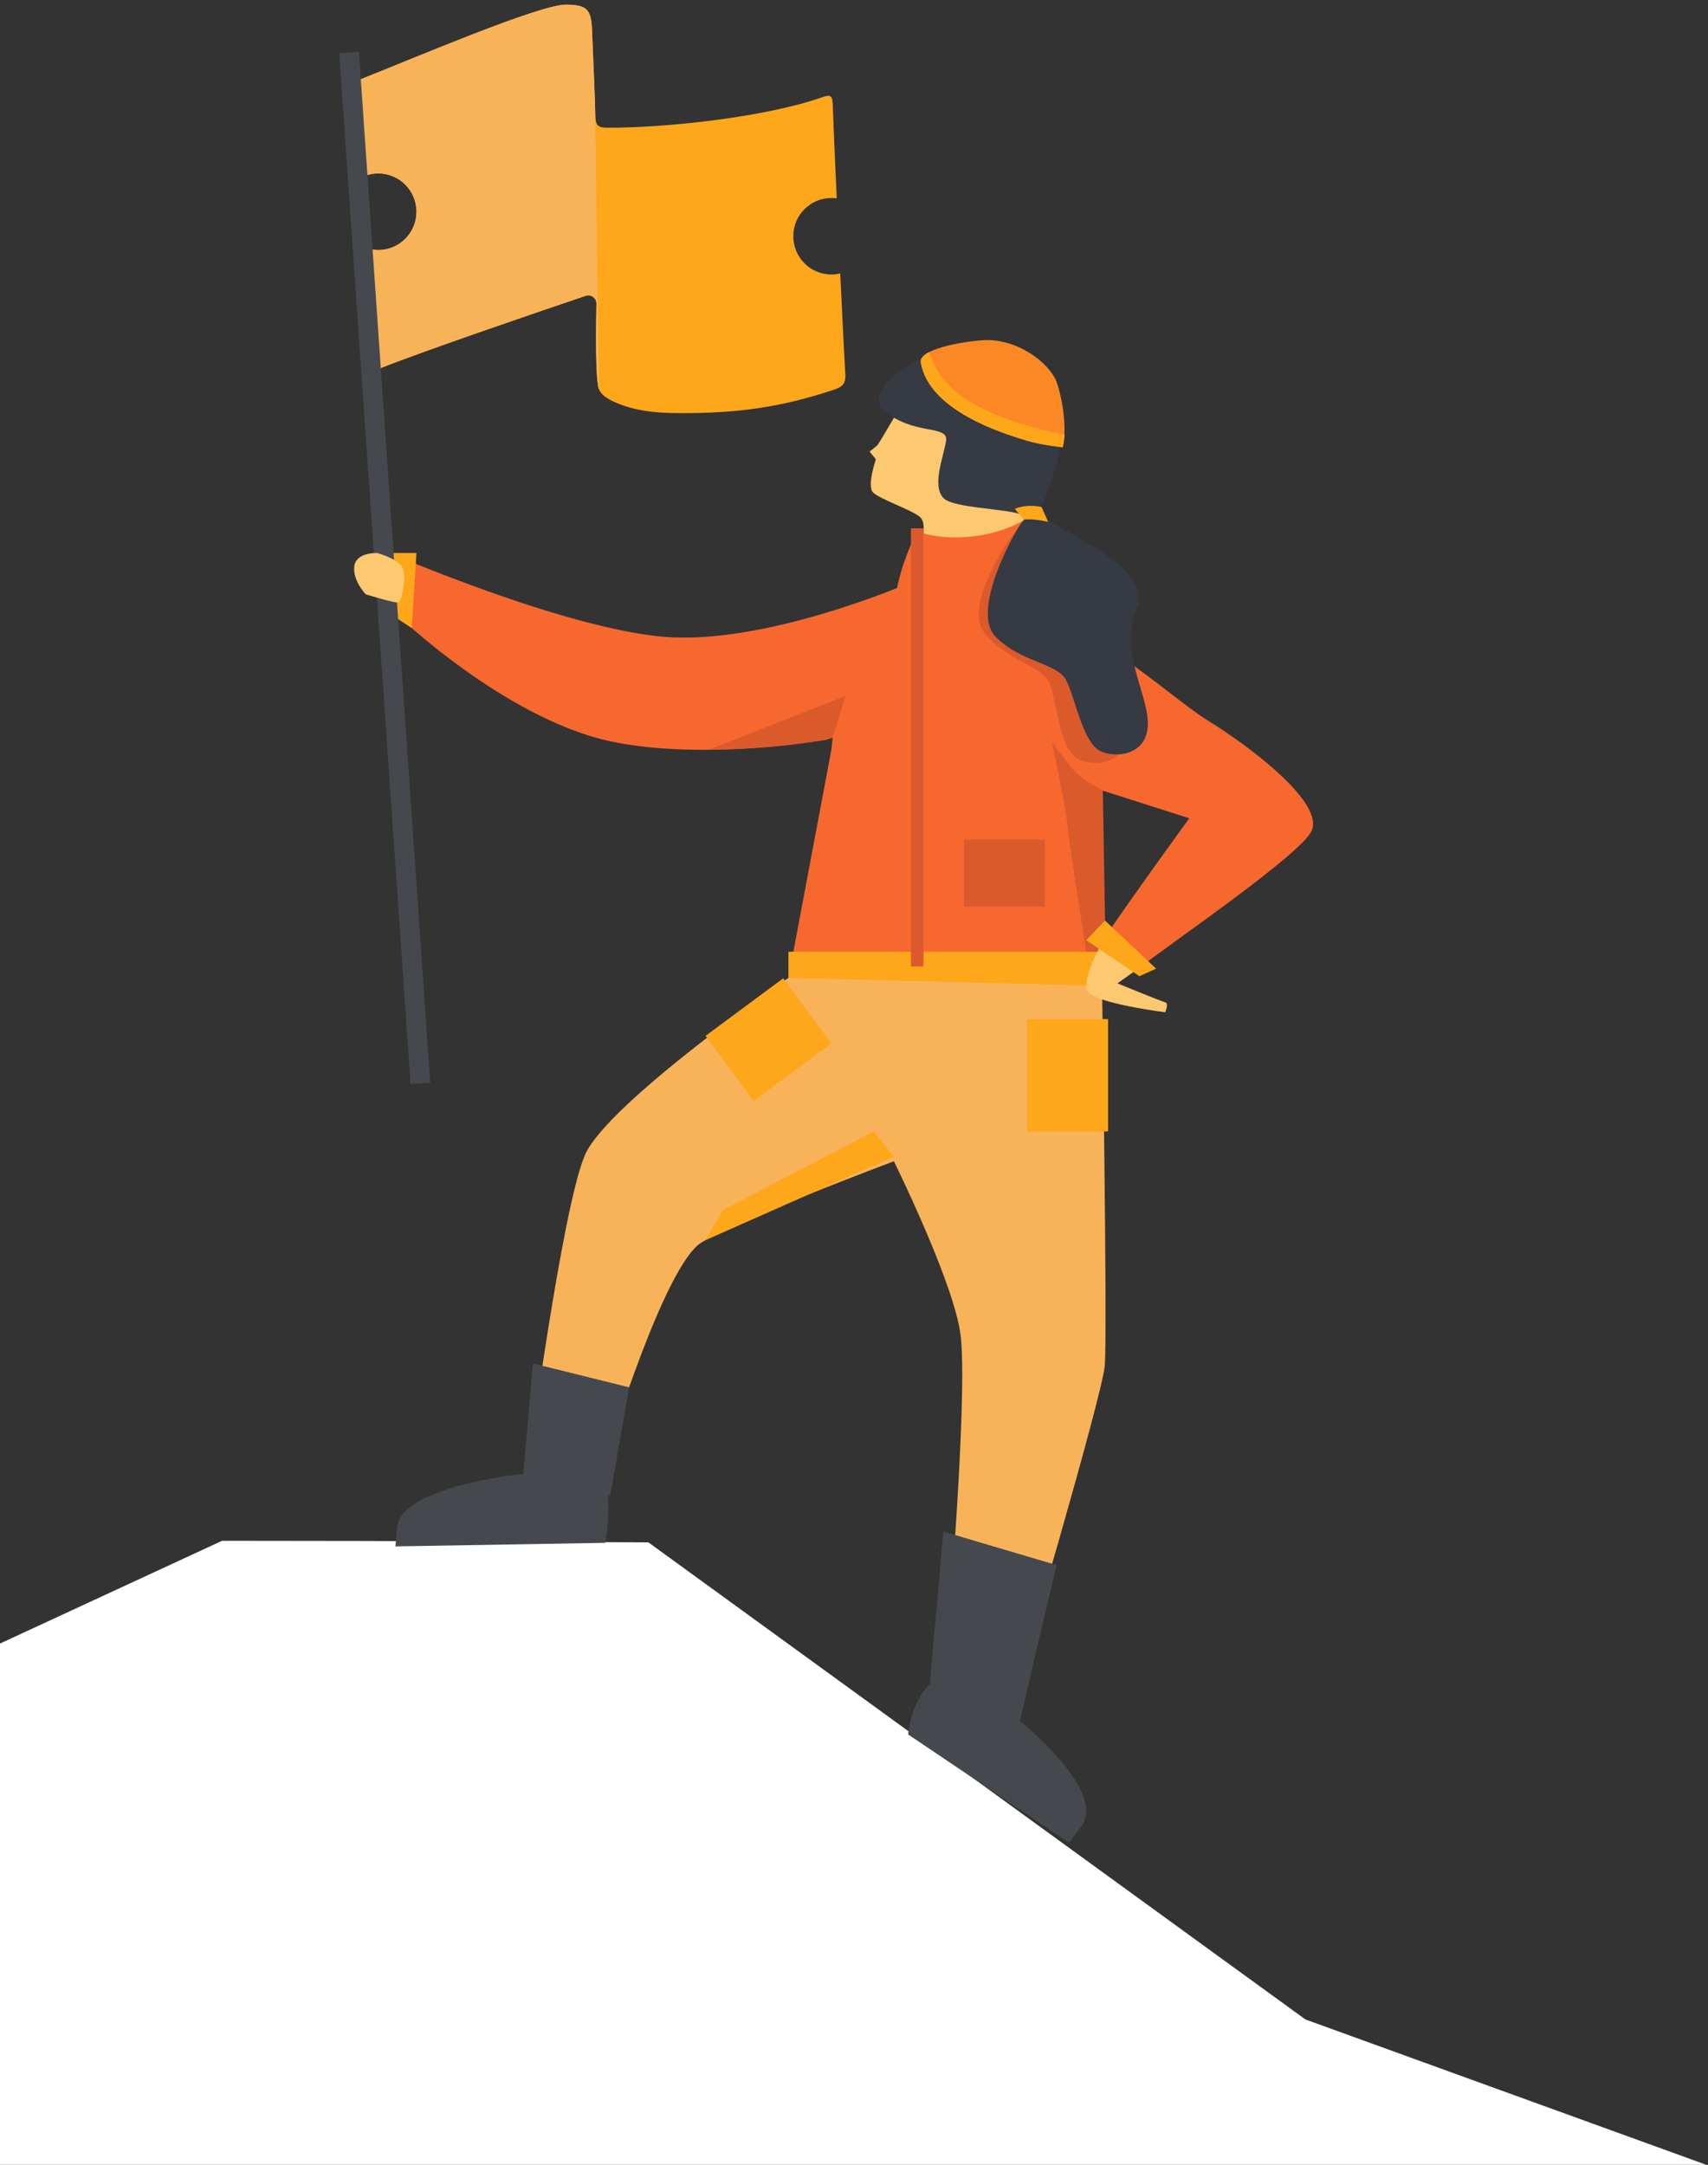 <?xml version="1.0" encoding="UTF-8" standalone="no"?>
<svg width="292px" height="370px" viewBox="0 0 292 370" version="1.1" xmlns="http://www.w3.org/2000/svg" xmlns:xlink="http://www.w3.org/1999/xlink">
    <rect x="0" y="0" width="292" height="370" fill="#333333" stroke="none"/>
    <!-- Generator: Sketch 44.1 (41455) - http://www.bohemiancoding.com/sketch -->
    <title>illustration_orange_flag</title>
    <desc>Created with Sketch.</desc>
    <defs></defs>
    <g id="Page-1" stroke="none" stroke-width="1" fill="none" fill-rule="evenodd">
        <g id="illustration_orange_flag" fill-rule="nonzero">
            <polygon id="Fill-1" fill="#FFFFFF" points="0 280.901 0 369.991 291.708 369.991 223.173 345.146 110.849 263.61 61.66 263.365 37.97 263.334"></polygon>
            <path d="M144.513,63.845 C144.612,65.332 144.225,66.05 142.705,66.56 C133.421,69.672 125.846,70.661 116.027,70.606 C112.379,70.587 108.725,70.299 105.308,68.824 C103.851,68.195 102.203,67.285 102.203,65.579 C102.203,63.874 102.202,65.576 102.202,65.574 C101.797,63.113 101.892,55.555 101.965,51.92 C101.984,50.949 101.043,50.251 100.125,50.561 C93.674,52.739 72.455,59.943 64.554,63.119 C62.967,63.757 62.756,63.327 62.664,61.828 C62.446,58.267 62.08,50.369 61.707,42.01 C62.598,42.466 63.604,42.729 64.672,42.729 C68.276,42.729 71.198,39.8 71.198,36.187 C71.198,32.575 68.276,29.646 64.672,29.646 C63.398,29.646 62.211,30.018 61.207,30.652 C60.918,24.057 60.669,18.35 60.54,15.731 C60.493,14.79 60.501,14.006 61.649,13.552 C71.26,9.743 92.277,0.769 96.769,0.794 C100.338,0.813 101.09,1.608 101.218,5.18 C101.395,10.113 101.665,15.042 101.793,19.976 C101.829,21.392 102.268,21.819 103.707,21.827 C113.909,21.883 130.891,20.003 140.487,16.649 C141.917,16.149 142.311,16.222 142.364,17.883 C142.445,20.417 142.718,26.728 143.046,33.904 C142.751,33.863 142.451,33.835 142.144,33.835 C138.54,33.835 135.619,36.763 135.619,40.376 C135.619,43.989 138.54,46.917 142.144,46.917 C142.662,46.917 143.163,46.85 143.646,46.736 C144.035,54.903 144.391,62.019 144.513,63.845 Z" id="Fill-1" fill="#FFA71A"></path>
            <path d="M101.726,17.9 C101.586,13.659 101.371,9.421 101.218,5.18 C101.09,1.607 100.338,0.813 96.769,0.793 C92.276,0.769 71.261,9.743 61.649,13.551 C60.501,14.007 60.493,14.79 60.539,15.731 C60.669,18.349 60.918,24.057 61.207,30.652 C62.212,30.018 63.397,29.646 64.672,29.646 C68.276,29.646 71.197,32.575 71.197,36.188 C71.197,39.8 68.276,42.729 64.672,42.729 C63.603,42.729 62.597,42.466 61.707,42.009 C62.08,50.369 62.446,58.267 62.664,61.828 C62.755,63.328 62.967,63.757 64.554,63.119 C72.456,59.943 93.674,52.739 100.125,50.561 C101.043,50.251 101.985,50.949 101.965,51.92 C101.891,55.556 101.797,63.113 102.202,65.574 C102.202,65.575 102.202,63.874 102.202,65.579 C102.202,65.91 102.28,66.203 102.391,66.478 L101.726,17.9 Z" id="Fill-3" fill="#F8B359"></path>
            <path d="M134.793,167.129 C134.793,167.129 103.964,188.474 100.046,197.31 C96.129,206.146 90.294,250.507 90.294,250.507 L104.138,247.37 C104.138,247.37 113.627,216.334 119.854,212.407 C126.08,208.479 152.819,198.473 152.819,198.473 C152.819,198.473 163.363,219.787 164.261,228.497 C165.44,239.929 161.916,280.629 161.916,280.629 L173.641,288.707 C173.641,288.707 188.378,238.841 188.867,233.441 C189.357,228.042 188.378,167.129 188.378,167.129 L134.793,167.129 Z" id="Fill-6" fill="#F8B359"></path>
            <path d="M154.557,100.002 C154.557,100.002 130.575,110.305 113.445,108.833 C96.315,107.362 66.627,94.518 66.627,94.518 L66.3,103.609 C66.3,103.609 82.808,120.043 100.56,125.692 C116.399,130.732 141.124,126.454 141.124,126.454 C141.124,126.454 168.261,119.137 154.557,100.002" id="Fill-8" fill="#F7682F"></path>
            <path d="M142.129,128.148 L134.792,167.129 L188.378,167.129 L188.547,112.87 L172.635,103.673 L169.772,99.296 C163.591,97.417 144.565,105.455 144.565,105.455 L142.129,128.148 Z" id="Fill-10" fill="#F7682F"></path>
            <polygon id="Fill-12" fill="#FFA71A" points="134.793 162.666 134.793 167.129 188.621 168.489 189.004 162.666"></polygon>
            <path d="M194.574,165.555 C200.572,160.914 222.297,146.082 224.217,142.04 C226.45,137.34 214.235,127.909 206.273,123.007 C200.45,119.423 183.214,103.646 176.014,105.625 C168.77,107.618 188.025,134.971 188.025,134.971 L203.326,139.852 C203.326,139.852 194.31,152.213 188.546,160.683 L194.574,165.555 Z" id="Fill-14" fill="#F7682F"></path>
            <path d="M188.54,135.135 C188.54,135.135 185.104,133.234 183.982,132.116 C182.928,131.063 179.845,126.809 179.845,126.809 C179.845,126.809 182.29,138.455 182.596,141.826 C182.901,145.197 185.714,162.666 185.714,162.666 L189.005,162.666 L188.54,135.135 Z" id="Fill-17" fill="#DB5A2C"></path>
            <path d="M171.949,96.91 C171.949,96.91 188.721,71.11 162.04,64.122 C162.04,64.122 157.754,63.235 156.445,65.294 C155.136,67.353 150.312,75.848 149.953,76.14 C149.595,76.431 148.669,77.184 148.669,77.184 L149.742,78.51 C149.742,78.51 148.172,83.017 149.241,84.148 C150.309,85.278 155.713,87.084 157.197,88.291 C158.719,89.529 157.595,93.052 155.867,96.601 L171.949,96.91 Z" id="Fill-19" fill="#FCC870"></path>
            <path d="M156.808,90.822 C156.808,90.822 160.215,92.27 165.885,91.727 C171.714,91.169 175.217,88.775 175.217,88.775 C175.217,88.775 172.903,96.633 173.159,98.748 C173.416,100.863 173.159,103.976 173.159,103.976 L157.793,112.869 C157.793,112.869 154.059,114.356 153.033,107.031 C152.008,99.706 156.808,90.822 156.808,90.822" id="Fill-21" fill="#F7682F"></path>
            <polygon id="Fill-23" fill="#FFA71A" points="71.198 94.516 70.393 107.351 66.301 104.659 66.627 94.519"></polygon>
            <path d="M188.659,160.677 C188.659,160.677 184.75,167.385 185.939,169.431 C187.129,171.476 199.2,173.01 199.2,173.01 C199.2,173.01 199.88,171.476 199.2,171.306 C198.519,171.135 191.039,168.068 191.039,168.068 L194.574,165.555 L188.659,160.677 Z" id="Fill-25" fill="#FCC870"></path>
            <polygon id="Fill-27" fill="#FFA71A" points="188.915 157.339 197.649 165.554 194.792 166.844 185.714 160.677"></polygon>
            <path d="M67.895,260.921 L67.601,264.297 L103.504,263.686 C103.504,263.686 104.204,259.833 103.954,255.455 C103.954,255.455 99.038,254.139 92.327,252.056 L88.899,251.967 C88.899,251.967 68.784,254.057 67.895,260.921" id="Fill-29" fill="#45494E"></path>
            <polygon id="Fill-31" fill="#45494E" points="88.973 257.509 91.115 233.033 107.552 237.107 104.333 255.559"></polygon>
            <path d="M184.955,312.039 L182.75,314.943 L155.258,296.44 C155.258,296.44 155.591,291.137 158.952,287.829 C158.952,287.829 162.56,289.2 169.414,292.412 L174.218,294.022 C174.218,294.022 189.205,305.923 184.955,312.039" id="Fill-33" fill="#45494E"></path>
            <polygon id="Fill-36" fill="#45494E" points="158.952 287.828 161.284 261.763 180.622 267.486 174.044 295.442"></polygon>
            <polygon id="Fill-38" fill="#45494E" points="70.192 185.281 73.551 185.048 61.359 8.866 58 9.1"></polygon>
            <path d="M64.503,94.518 C64.503,94.518 60.855,94.341 60.567,96.804 C60.278,99.265 62.535,101.582 62.535,101.582 C62.535,101.582 67.52,103.115 68.098,102.97 C68.676,102.825 69.539,98.567 68.821,97.033 C68.102,95.5 64.503,94.518 64.503,94.518" id="Fill-40" fill="#FCC870"></path>
            <path d="M142.351,126.074 L144.566,118.929 L121.119,128.149 C121.119,128.149 133.502,128.149 142.351,126.074" id="Fill-42" fill="#DB5A2C"></path>
            <polygon id="Fill-44" fill="#FFA71A" points="152.819 197.68 149.371 193.369 123.547 206.842 120.544 211.992"></polygon>
            <polygon id="Fill-46" fill="#DB5A2C" points="155.731 165.188 157.885 165.188 157.885 90.294 155.731 90.294"></polygon>
            <polygon id="Fill-48" fill="#DB5A2C" points="164.81 154.94 178.618 154.94 178.618 143.5 164.81 143.5"></polygon>
            <polygon id="Fill-49" fill="#FFA71A" points="128.829 188.173 120.622 177.04 133.894 167.208 142.101 178.341"></polygon>
            <polygon id="Fill-50" fill="#FFA71A" points="175.626 193.369 189.435 193.369 189.435 174.179 175.626 174.179"></polygon>
            <path d="M178.013,87.807 C177.217,89.55 196.708,98.327 192.869,105.716 C189.03,113.105 192.91,119.989 192.578,125.32 C192.246,130.649 187.319,131.213 184.203,129.655 C181.087,128.098 180.661,119.636 179.398,116.694 C178.134,113.752 172.06,112.935 168.251,108.131 C164.444,103.328 173.322,90.551 175.218,88.774 L178.013,87.807 Z" id="Fill-51" fill="#DB5A2C"></path>
            <path d="M160.268,60.614 C155.019,61.077 147.852,67.292 150.986,70.048 C156.115,74.559 162.221,72.477 161.736,75.387 C161.253,78.297 159.318,82.904 161.253,85.087 C163.188,87.269 176.74,86.849 175.047,88.819 C173.353,90.789 165.896,104.45 170.198,108.815 C174.5,113.18 180.626,113.337 182.198,116.126 C183.77,118.915 185.101,127.281 188.366,128.494 C191.632,129.706 196.469,128.615 196.228,123.28 C195.986,117.945 191.39,111.519 194.413,103.759 C197.437,95.999 177.118,89.374 177.723,87.556 C178.327,85.737 184.231,72.496 180.871,67.503 C178.24,63.593 168.184,59.917 160.268,60.614" id="Fill-52" fill="#363A43"></path>
            <path d="M175.047,88.819 C176.603,88.559 179.202,89.203 179.202,89.203 L178.06,86.658 C178.06,86.658 175.79,86.032 173.486,86.96 L175.047,88.819 Z" id="Fill-53" fill="#FFA71A"></path>
            <path d="M175.486,75.298 C171.409,74.063 158.776,70.193 157.418,61.926 C157.058,59.738 164.171,58.401 168.091,58.145 C173.698,57.778 179.308,61.855 180.636,65.27 C181.294,66.962 182.55,72.496 181.701,76.448 C181.701,76.448 178.076,76.082 175.486,75.298" id="Fill-54" fill="#FB8825"></path>
            <path d="M182.02,74.316 C181.975,74.81 181.8,75.989 181.701,76.448 C181.701,76.448 178.076,76.082 175.486,75.298 C171.409,74.063 158.776,70.193 157.418,61.926 C157.308,61.257 157.896,60.667 158.879,60.164 C158.879,60.164 159.505,62.728 161.608,65.198 C167.252,71.822 182.02,74.316 182.02,74.316" id="Fill-55" fill="#FFA71A"></path>
        </g>
    </g>
</svg>